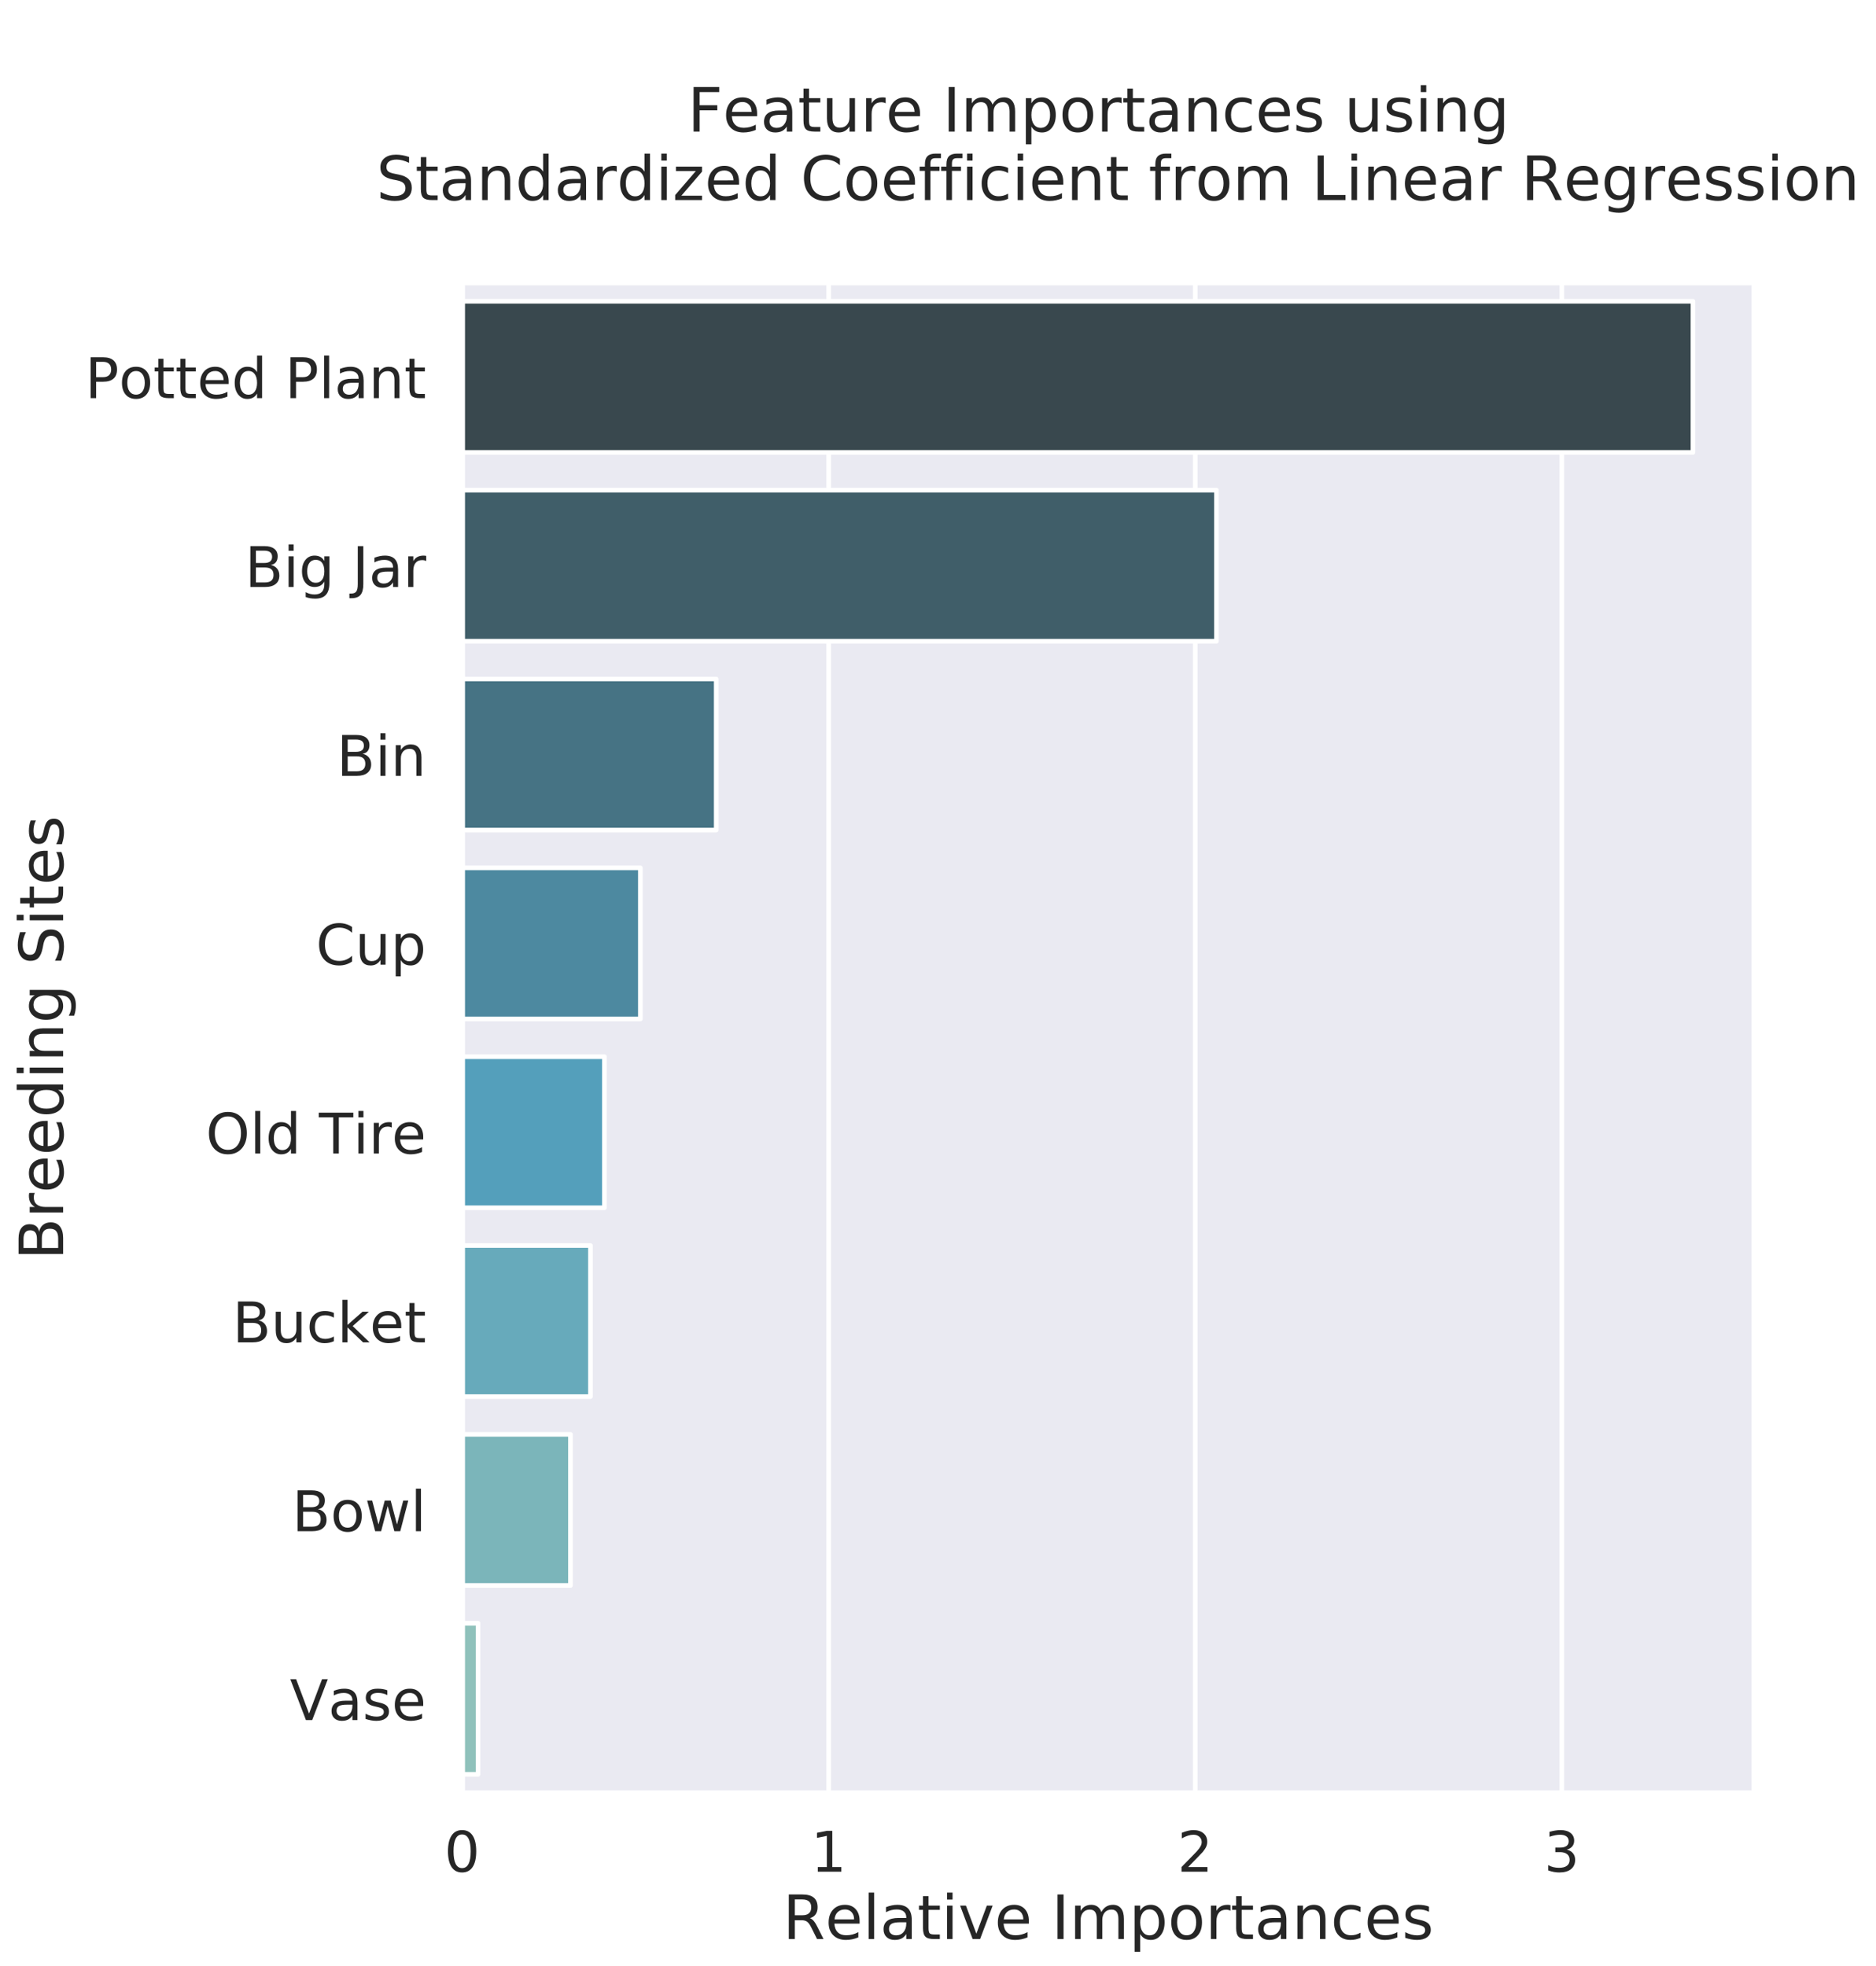 <?xml version="1.0" encoding="utf-8" standalone="no"?>
<!DOCTYPE svg PUBLIC "-//W3C//DTD SVG 1.1//EN"
  "http://www.w3.org/Graphics/SVG/1.1/DTD/svg11.dtd">
<!-- Created with matplotlib (http://matplotlib.org/) -->
<svg height="849pt" version="1.1" viewBox="0 0 810 849" width="810pt" xmlns="http://www.w3.org/2000/svg" xmlns:xlink="http://www.w3.org/1999/xlink">
 <defs>
  <style type="text/css">
*{stroke-linecap:butt;stroke-linejoin:round;}
  </style>
 </defs>
 <g id="figure_1">
  <g id="patch_1">
   <path d="M 0 849.938 
L 810.147 849.938 
L 810.147 0 
L 0 0 
z
" style="fill:#ffffff;"/>
  </g>
  <g id="axes_1">
   <g id="patch_2">
    <path d="M 199.526 774.267 
L 757.526 774.267 
L 757.526 121.947 
L 199.526 121.947 
z
" style="fill:#eaeaf2;"/>
   </g>
   <g id="matplotlib.axis_1">
    <g id="xtick_1">
     <g id="line2d_1">
      <path clip-path="url(#p5427d3a54d)" d="M 199.526 774.267 
L 199.526 121.947 
" style="fill:none;stroke:#ffffff;stroke-linecap:round;stroke-width:2;"/>
     </g>
     <g id="text_1">
      <!-- 0 -->
      <defs>
       <path d="M 31.781 66.406 
Q 24.172 66.406 20.328 58.906 
Q 16.5 51.422 16.5 36.375 
Q 16.5 21.391 20.328 13.891 
Q 24.172 6.391 31.781 6.391 
Q 39.453 6.391 43.281 13.891 
Q 47.125 21.391 47.125 36.375 
Q 47.125 51.422 43.281 58.906 
Q 39.453 66.406 31.781 66.406 
z
M 31.781 74.219 
Q 44.047 74.219 50.516 64.516 
Q 56.984 54.828 56.984 36.375 
Q 56.984 17.969 50.516 8.266 
Q 44.047 -1.422 31.781 -1.422 
Q 19.531 -1.422 13.062 8.266 
Q 6.594 17.969 6.594 36.375 
Q 6.594 54.828 13.062 64.516 
Q 19.531 74.219 31.781 74.219 
z
" id="DejaVuSans-30"/>
      </defs>
      <g style="fill:#262626;" transform="translate(191.828 808.155)scale(0.242 -0.242)">
       <use xlink:href="#DejaVuSans-30"/>
      </g>
     </g>
    </g>
    <g id="xtick_2">
     <g id="line2d_2">
      <path clip-path="url(#p5427d3a54d)" d="M 357.798 774.267 
L 357.798 121.947 
" style="fill:none;stroke:#ffffff;stroke-linecap:round;stroke-width:2;"/>
     </g>
     <g id="text_2">
      <!-- 1 -->
      <defs>
       <path d="M 12.406 8.297 
L 28.516 8.297 
L 28.516 63.922 
L 10.984 60.406 
L 10.984 69.391 
L 28.422 72.906 
L 38.281 72.906 
L 38.281 8.297 
L 54.391 8.297 
L 54.391 0 
L 12.406 0 
z
" id="DejaVuSans-31"/>
      </defs>
      <g style="fill:#262626;" transform="translate(350.099 808.155)scale(0.242 -0.242)">
       <use xlink:href="#DejaVuSans-31"/>
      </g>
     </g>
    </g>
    <g id="xtick_3">
     <g id="line2d_3">
      <path clip-path="url(#p5427d3a54d)" d="M 516.069 774.267 
L 516.069 121.947 
" style="fill:none;stroke:#ffffff;stroke-linecap:round;stroke-width:2;"/>
     </g>
     <g id="text_3">
      <!-- 2 -->
      <defs>
       <path d="M 19.188 8.297 
L 53.609 8.297 
L 53.609 0 
L 7.328 0 
L 7.328 8.297 
Q 12.938 14.109 22.625 23.891 
Q 32.328 33.688 34.812 36.531 
Q 39.547 41.844 41.422 45.531 
Q 43.312 49.219 43.312 52.781 
Q 43.312 58.594 39.234 62.25 
Q 35.156 65.922 28.609 65.922 
Q 23.969 65.922 18.812 64.312 
Q 13.672 62.703 7.812 59.422 
L 7.812 69.391 
Q 13.766 71.781 18.938 73 
Q 24.125 74.219 28.422 74.219 
Q 39.75 74.219 46.484 68.547 
Q 53.219 62.891 53.219 53.422 
Q 53.219 48.922 51.531 44.891 
Q 49.859 40.875 45.406 35.406 
Q 44.188 33.984 37.641 27.219 
Q 31.109 20.453 19.188 8.297 
z
" id="DejaVuSans-32"/>
      </defs>
      <g style="fill:#262626;" transform="translate(508.371 808.155)scale(0.242 -0.242)">
       <use xlink:href="#DejaVuSans-32"/>
      </g>
     </g>
    </g>
    <g id="xtick_4">
     <g id="line2d_4">
      <path clip-path="url(#p5427d3a54d)" d="M 674.341 774.267 
L 674.341 121.947 
" style="fill:none;stroke:#ffffff;stroke-linecap:round;stroke-width:2;"/>
     </g>
     <g id="text_4">
      <!-- 3 -->
      <defs>
       <path d="M 40.578 39.312 
Q 47.656 37.797 51.625 33 
Q 55.609 28.219 55.609 21.188 
Q 55.609 10.406 48.188 4.484 
Q 40.766 -1.422 27.094 -1.422 
Q 22.516 -1.422 17.656 -0.516 
Q 12.797 0.391 7.625 2.203 
L 7.625 11.719 
Q 11.719 9.328 16.594 8.109 
Q 21.484 6.891 26.812 6.891 
Q 36.078 6.891 40.938 10.547 
Q 45.797 14.203 45.797 21.188 
Q 45.797 27.641 41.281 31.266 
Q 36.766 34.906 28.719 34.906 
L 20.219 34.906 
L 20.219 43.016 
L 29.109 43.016 
Q 36.375 43.016 40.234 45.922 
Q 44.094 48.828 44.094 54.297 
Q 44.094 59.906 40.109 62.906 
Q 36.141 65.922 28.719 65.922 
Q 24.656 65.922 20.016 65.031 
Q 15.375 64.156 9.812 62.312 
L 9.812 71.094 
Q 15.438 72.656 20.344 73.438 
Q 25.25 74.219 29.594 74.219 
Q 40.828 74.219 47.359 69.109 
Q 53.906 64.016 53.906 55.328 
Q 53.906 49.266 50.438 45.094 
Q 46.969 40.922 40.578 39.312 
z
" id="DejaVuSans-33"/>
      </defs>
      <g style="fill:#262626;" transform="translate(666.642 808.155)scale(0.242 -0.242)">
       <use xlink:href="#DejaVuSans-33"/>
      </g>
     </g>
    </g>
    <g id="text_5">
     <!-- Relative Importances -->
     <defs>
      <path d="M 44.391 34.188 
Q 47.562 33.109 50.562 29.594 
Q 53.562 26.078 56.594 19.922 
L 66.609 0 
L 56 0 
L 46.688 18.703 
Q 43.062 26.031 39.672 28.422 
Q 36.281 30.812 30.422 30.812 
L 19.672 30.812 
L 19.672 0 
L 9.812 0 
L 9.812 72.906 
L 32.078 72.906 
Q 44.578 72.906 50.734 67.672 
Q 56.891 62.453 56.891 51.906 
Q 56.891 45.016 53.688 40.469 
Q 50.484 35.938 44.391 34.188 
z
M 19.672 64.797 
L 19.672 38.922 
L 32.078 38.922 
Q 39.203 38.922 42.844 42.219 
Q 46.484 45.516 46.484 51.906 
Q 46.484 58.297 42.844 61.547 
Q 39.203 64.797 32.078 64.797 
z
" id="DejaVuSans-52"/>
      <path d="M 56.203 29.594 
L 56.203 25.203 
L 14.891 25.203 
Q 15.484 15.922 20.484 11.062 
Q 25.484 6.203 34.422 6.203 
Q 39.594 6.203 44.453 7.469 
Q 49.312 8.734 54.109 11.281 
L 54.109 2.781 
Q 49.266 0.734 44.188 -0.344 
Q 39.109 -1.422 33.891 -1.422 
Q 20.797 -1.422 13.156 6.188 
Q 5.516 13.812 5.516 26.812 
Q 5.516 40.234 12.766 48.109 
Q 20.016 56 32.328 56 
Q 43.359 56 49.781 48.891 
Q 56.203 41.797 56.203 29.594 
z
M 47.219 32.234 
Q 47.125 39.594 43.094 43.984 
Q 39.062 48.391 32.422 48.391 
Q 24.906 48.391 20.391 44.141 
Q 15.875 39.891 15.188 32.172 
z
" id="DejaVuSans-65"/>
      <path d="M 9.422 75.984 
L 18.406 75.984 
L 18.406 0 
L 9.422 0 
z
" id="DejaVuSans-6c"/>
      <path d="M 34.281 27.484 
Q 23.391 27.484 19.188 25 
Q 14.984 22.516 14.984 16.5 
Q 14.984 11.719 18.141 8.906 
Q 21.297 6.109 26.703 6.109 
Q 34.188 6.109 38.703 11.406 
Q 43.219 16.703 43.219 25.484 
L 43.219 27.484 
z
M 52.203 31.203 
L 52.203 0 
L 43.219 0 
L 43.219 8.297 
Q 40.141 3.328 35.547 0.953 
Q 30.953 -1.422 24.312 -1.422 
Q 15.922 -1.422 10.953 3.297 
Q 6 8.016 6 15.922 
Q 6 25.141 12.172 29.828 
Q 18.359 34.516 30.609 34.516 
L 43.219 34.516 
L 43.219 35.406 
Q 43.219 41.609 39.141 45 
Q 35.062 48.391 27.688 48.391 
Q 23 48.391 18.547 47.266 
Q 14.109 46.141 10.016 43.891 
L 10.016 52.203 
Q 14.938 54.109 19.578 55.047 
Q 24.219 56 28.609 56 
Q 40.484 56 46.344 49.844 
Q 52.203 43.703 52.203 31.203 
z
" id="DejaVuSans-61"/>
      <path d="M 18.312 70.219 
L 18.312 54.688 
L 36.812 54.688 
L 36.812 47.703 
L 18.312 47.703 
L 18.312 18.016 
Q 18.312 11.328 20.141 9.422 
Q 21.969 7.516 27.594 7.516 
L 36.812 7.516 
L 36.812 0 
L 27.594 0 
Q 17.188 0 13.234 3.875 
Q 9.281 7.766 9.281 18.016 
L 9.281 47.703 
L 2.688 47.703 
L 2.688 54.688 
L 9.281 54.688 
L 9.281 70.219 
z
" id="DejaVuSans-74"/>
      <path d="M 9.422 54.688 
L 18.406 54.688 
L 18.406 0 
L 9.422 0 
z
M 9.422 75.984 
L 18.406 75.984 
L 18.406 64.594 
L 9.422 64.594 
z
" id="DejaVuSans-69"/>
      <path d="M 2.984 54.688 
L 12.5 54.688 
L 29.594 8.797 
L 46.688 54.688 
L 56.203 54.688 
L 35.688 0 
L 23.484 0 
z
" id="DejaVuSans-76"/>
      <path id="DejaVuSans-20"/>
      <path d="M 9.812 72.906 
L 19.672 72.906 
L 19.672 0 
L 9.812 0 
z
" id="DejaVuSans-49"/>
      <path d="M 52 44.188 
Q 55.375 50.25 60.062 53.125 
Q 64.75 56 71.094 56 
Q 79.641 56 84.281 50.016 
Q 88.922 44.047 88.922 33.016 
L 88.922 0 
L 79.891 0 
L 79.891 32.719 
Q 79.891 40.578 77.094 44.375 
Q 74.312 48.188 68.609 48.188 
Q 61.625 48.188 57.562 43.547 
Q 53.516 38.922 53.516 30.906 
L 53.516 0 
L 44.484 0 
L 44.484 32.719 
Q 44.484 40.625 41.703 44.406 
Q 38.922 48.188 33.109 48.188 
Q 26.219 48.188 22.156 43.531 
Q 18.109 38.875 18.109 30.906 
L 18.109 0 
L 9.078 0 
L 9.078 54.688 
L 18.109 54.688 
L 18.109 46.188 
Q 21.188 51.219 25.484 53.609 
Q 29.781 56 35.688 56 
Q 41.656 56 45.828 52.969 
Q 50 49.953 52 44.188 
z
" id="DejaVuSans-6d"/>
      <path d="M 18.109 8.203 
L 18.109 -20.797 
L 9.078 -20.797 
L 9.078 54.688 
L 18.109 54.688 
L 18.109 46.391 
Q 20.953 51.266 25.266 53.625 
Q 29.594 56 35.594 56 
Q 45.562 56 51.781 48.094 
Q 58.016 40.188 58.016 27.297 
Q 58.016 14.406 51.781 6.484 
Q 45.562 -1.422 35.594 -1.422 
Q 29.594 -1.422 25.266 0.953 
Q 20.953 3.328 18.109 8.203 
z
M 48.688 27.297 
Q 48.688 37.203 44.609 42.844 
Q 40.531 48.484 33.406 48.484 
Q 26.266 48.484 22.188 42.844 
Q 18.109 37.203 18.109 27.297 
Q 18.109 17.391 22.188 11.75 
Q 26.266 6.109 33.406 6.109 
Q 40.531 6.109 44.609 11.75 
Q 48.688 17.391 48.688 27.297 
z
" id="DejaVuSans-70"/>
      <path d="M 30.609 48.391 
Q 23.391 48.391 19.188 42.75 
Q 14.984 37.109 14.984 27.297 
Q 14.984 17.484 19.156 11.844 
Q 23.344 6.203 30.609 6.203 
Q 37.797 6.203 41.984 11.859 
Q 46.188 17.531 46.188 27.297 
Q 46.188 37.016 41.984 42.703 
Q 37.797 48.391 30.609 48.391 
z
M 30.609 56 
Q 42.328 56 49.016 48.375 
Q 55.719 40.766 55.719 27.297 
Q 55.719 13.875 49.016 6.219 
Q 42.328 -1.422 30.609 -1.422 
Q 18.844 -1.422 12.172 6.219 
Q 5.516 13.875 5.516 27.297 
Q 5.516 40.766 12.172 48.375 
Q 18.844 56 30.609 56 
z
" id="DejaVuSans-6f"/>
      <path d="M 41.109 46.297 
Q 39.594 47.172 37.812 47.578 
Q 36.031 48 33.891 48 
Q 26.266 48 22.188 43.047 
Q 18.109 38.094 18.109 28.812 
L 18.109 0 
L 9.078 0 
L 9.078 54.688 
L 18.109 54.688 
L 18.109 46.188 
Q 20.953 51.172 25.484 53.578 
Q 30.031 56 36.531 56 
Q 37.453 56 38.578 55.875 
Q 39.703 55.766 41.062 55.516 
z
" id="DejaVuSans-72"/>
      <path d="M 54.891 33.016 
L 54.891 0 
L 45.906 0 
L 45.906 32.719 
Q 45.906 40.484 42.875 44.328 
Q 39.844 48.188 33.797 48.188 
Q 26.516 48.188 22.312 43.547 
Q 18.109 38.922 18.109 30.906 
L 18.109 0 
L 9.078 0 
L 9.078 54.688 
L 18.109 54.688 
L 18.109 46.188 
Q 21.344 51.125 25.703 53.562 
Q 30.078 56 35.797 56 
Q 45.219 56 50.047 50.172 
Q 54.891 44.344 54.891 33.016 
z
" id="DejaVuSans-6e"/>
      <path d="M 48.781 52.594 
L 48.781 44.188 
Q 44.969 46.297 41.141 47.344 
Q 37.312 48.391 33.406 48.391 
Q 24.656 48.391 19.812 42.844 
Q 14.984 37.312 14.984 27.297 
Q 14.984 17.281 19.812 11.734 
Q 24.656 6.203 33.406 6.203 
Q 37.312 6.203 41.141 7.25 
Q 44.969 8.297 48.781 10.406 
L 48.781 2.094 
Q 45.016 0.344 40.984 -0.531 
Q 36.969 -1.422 32.422 -1.422 
Q 20.062 -1.422 12.781 6.344 
Q 5.516 14.109 5.516 27.297 
Q 5.516 40.672 12.859 48.328 
Q 20.219 56 33.016 56 
Q 37.156 56 41.109 55.141 
Q 45.062 54.297 48.781 52.594 
z
" id="DejaVuSans-63"/>
      <path d="M 44.281 53.078 
L 44.281 44.578 
Q 40.484 46.531 36.375 47.5 
Q 32.281 48.484 27.875 48.484 
Q 21.188 48.484 17.844 46.438 
Q 14.5 44.391 14.5 40.281 
Q 14.5 37.156 16.891 35.375 
Q 19.281 33.594 26.516 31.984 
L 29.594 31.297 
Q 39.156 29.25 43.188 25.516 
Q 47.219 21.781 47.219 15.094 
Q 47.219 7.469 41.188 3.016 
Q 35.156 -1.422 24.609 -1.422 
Q 20.219 -1.422 15.453 -0.562 
Q 10.688 0.297 5.422 2 
L 5.422 11.281 
Q 10.406 8.688 15.234 7.391 
Q 20.062 6.109 24.812 6.109 
Q 31.156 6.109 34.562 8.281 
Q 37.984 10.453 37.984 14.406 
Q 37.984 18.062 35.516 20.016 
Q 33.062 21.969 24.703 23.781 
L 21.578 24.516 
Q 13.234 26.266 9.516 29.906 
Q 5.812 33.547 5.812 39.891 
Q 5.812 47.609 11.281 51.797 
Q 16.75 56 26.812 56 
Q 31.781 56 36.172 55.266 
Q 40.578 54.547 44.281 53.078 
z
" id="DejaVuSans-73"/>
     </defs>
     <g style="fill:#262626;" transform="translate(337.992 837.247)scale(0.264 -0.264)">
      <use xlink:href="#DejaVuSans-52"/>
      <use x="69.42" xlink:href="#DejaVuSans-65"/>
      <use x="130.943" xlink:href="#DejaVuSans-6c"/>
      <use x="158.727" xlink:href="#DejaVuSans-61"/>
      <use x="220.006" xlink:href="#DejaVuSans-74"/>
      <use x="259.215" xlink:href="#DejaVuSans-69"/>
      <use x="286.998" xlink:href="#DejaVuSans-76"/>
      <use x="346.178" xlink:href="#DejaVuSans-65"/>
      <use x="407.701" xlink:href="#DejaVuSans-20"/>
      <use x="439.488" xlink:href="#DejaVuSans-49"/>
      <use x="468.98" xlink:href="#DejaVuSans-6d"/>
      <use x="566.393" xlink:href="#DejaVuSans-70"/>
      <use x="629.869" xlink:href="#DejaVuSans-6f"/>
      <use x="691.051" xlink:href="#DejaVuSans-72"/>
      <use x="732.164" xlink:href="#DejaVuSans-74"/>
      <use x="771.373" xlink:href="#DejaVuSans-61"/>
      <use x="832.652" xlink:href="#DejaVuSans-6e"/>
      <use x="896.031" xlink:href="#DejaVuSans-63"/>
      <use x="951.012" xlink:href="#DejaVuSans-65"/>
      <use x="1012.535" xlink:href="#DejaVuSans-73"/>
     </g>
    </g>
   </g>
   <g id="matplotlib.axis_2">
    <g id="ytick_1">
     <g id="text_6">
      <!-- Potted Plant -->
      <defs>
       <path d="M 19.672 64.797 
L 19.672 37.406 
L 32.078 37.406 
Q 38.969 37.406 42.719 40.969 
Q 46.484 44.531 46.484 51.125 
Q 46.484 57.672 42.719 61.234 
Q 38.969 64.797 32.078 64.797 
z
M 9.812 72.906 
L 32.078 72.906 
Q 44.344 72.906 50.609 67.359 
Q 56.891 61.812 56.891 51.125 
Q 56.891 40.328 50.609 34.812 
Q 44.344 29.297 32.078 29.297 
L 19.672 29.297 
L 19.672 0 
L 9.812 0 
z
" id="DejaVuSans-50"/>
       <path d="M 45.406 46.391 
L 45.406 75.984 
L 54.391 75.984 
L 54.391 0 
L 45.406 0 
L 45.406 8.203 
Q 42.578 3.328 38.25 0.953 
Q 33.938 -1.422 27.875 -1.422 
Q 17.969 -1.422 11.734 6.484 
Q 5.516 14.406 5.516 27.297 
Q 5.516 40.188 11.734 48.094 
Q 17.969 56 27.875 56 
Q 33.938 56 38.25 53.625 
Q 42.578 51.266 45.406 46.391 
z
M 14.797 27.297 
Q 14.797 17.391 18.875 11.75 
Q 22.953 6.109 30.078 6.109 
Q 37.203 6.109 41.297 11.75 
Q 45.406 17.391 45.406 27.297 
Q 45.406 37.203 41.297 42.844 
Q 37.203 48.484 30.078 48.484 
Q 22.953 48.484 18.875 42.844 
Q 14.797 37.203 14.797 27.297 
z
" id="DejaVuSans-64"/>
      </defs>
      <g style="fill:#262626;" transform="translate(36.75 171.911)scale(0.242 -0.242)">
       <use xlink:href="#DejaVuSans-50"/>
       <use x="60.256" xlink:href="#DejaVuSans-6f"/>
       <use x="121.438" xlink:href="#DejaVuSans-74"/>
       <use x="160.646" xlink:href="#DejaVuSans-74"/>
       <use x="199.855" xlink:href="#DejaVuSans-65"/>
       <use x="261.379" xlink:href="#DejaVuSans-64"/>
       <use x="324.855" xlink:href="#DejaVuSans-20"/>
       <use x="356.643" xlink:href="#DejaVuSans-50"/>
       <use x="416.945" xlink:href="#DejaVuSans-6c"/>
       <use x="444.729" xlink:href="#DejaVuSans-61"/>
       <use x="506.008" xlink:href="#DejaVuSans-6e"/>
       <use x="569.387" xlink:href="#DejaVuSans-74"/>
      </g>
     </g>
    </g>
    <g id="ytick_2">
     <g id="text_7">
      <!-- Big Jar -->
      <defs>
       <path d="M 19.672 34.812 
L 19.672 8.109 
L 35.5 8.109 
Q 43.453 8.109 47.281 11.406 
Q 51.125 14.703 51.125 21.484 
Q 51.125 28.328 47.281 31.562 
Q 43.453 34.812 35.5 34.812 
z
M 19.672 64.797 
L 19.672 42.828 
L 34.281 42.828 
Q 41.5 42.828 45.031 45.531 
Q 48.578 48.25 48.578 53.812 
Q 48.578 59.328 45.031 62.062 
Q 41.5 64.797 34.281 64.797 
z
M 9.812 72.906 
L 35.016 72.906 
Q 46.297 72.906 52.391 68.219 
Q 58.5 63.531 58.5 54.891 
Q 58.5 48.188 55.375 44.234 
Q 52.25 40.281 46.188 39.312 
Q 53.469 37.75 57.5 32.781 
Q 61.531 27.828 61.531 20.406 
Q 61.531 10.641 54.891 5.312 
Q 48.25 0 35.984 0 
L 9.812 0 
z
" id="DejaVuSans-42"/>
       <path d="M 45.406 27.984 
Q 45.406 37.75 41.375 43.109 
Q 37.359 48.484 30.078 48.484 
Q 22.859 48.484 18.828 43.109 
Q 14.797 37.75 14.797 27.984 
Q 14.797 18.266 18.828 12.891 
Q 22.859 7.516 30.078 7.516 
Q 37.359 7.516 41.375 12.891 
Q 45.406 18.266 45.406 27.984 
z
M 54.391 6.781 
Q 54.391 -7.172 48.188 -13.984 
Q 42 -20.797 29.203 -20.797 
Q 24.469 -20.797 20.266 -20.094 
Q 16.062 -19.391 12.109 -17.922 
L 12.109 -9.188 
Q 16.062 -11.328 19.922 -12.344 
Q 23.781 -13.375 27.781 -13.375 
Q 36.625 -13.375 41.016 -8.766 
Q 45.406 -4.156 45.406 5.172 
L 45.406 9.625 
Q 42.625 4.781 38.281 2.391 
Q 33.938 0 27.875 0 
Q 17.828 0 11.672 7.656 
Q 5.516 15.328 5.516 27.984 
Q 5.516 40.672 11.672 48.328 
Q 17.828 56 27.875 56 
Q 33.938 56 38.281 53.609 
Q 42.625 51.219 45.406 46.391 
L 45.406 54.688 
L 54.391 54.688 
z
" id="DejaVuSans-67"/>
       <path d="M 9.812 72.906 
L 19.672 72.906 
L 19.672 5.078 
Q 19.672 -8.109 14.672 -14.062 
Q 9.672 -20.016 -1.422 -20.016 
L -5.172 -20.016 
L -5.172 -11.719 
L -2.094 -11.719 
Q 4.438 -11.719 7.125 -8.047 
Q 9.812 -4.391 9.812 5.078 
z
" id="DejaVuSans-4a"/>
      </defs>
      <g style="fill:#262626;" transform="translate(105.728 253.451)scale(0.242 -0.242)">
       <use xlink:href="#DejaVuSans-42"/>
       <use x="68.604" xlink:href="#DejaVuSans-69"/>
       <use x="96.387" xlink:href="#DejaVuSans-67"/>
       <use x="159.863" xlink:href="#DejaVuSans-20"/>
       <use x="191.65" xlink:href="#DejaVuSans-4a"/>
       <use x="221.143" xlink:href="#DejaVuSans-61"/>
       <use x="282.422" xlink:href="#DejaVuSans-72"/>
      </g>
     </g>
    </g>
    <g id="ytick_3">
     <g id="text_8">
      <!-- Bin -->
      <g style="fill:#262626;" transform="translate(145.363 334.991)scale(0.242 -0.242)">
       <use xlink:href="#DejaVuSans-42"/>
       <use x="68.604" xlink:href="#DejaVuSans-69"/>
       <use x="96.387" xlink:href="#DejaVuSans-6e"/>
      </g>
     </g>
    </g>
    <g id="ytick_4">
     <g id="text_9">
      <!-- Cup -->
      <defs>
       <path d="M 64.406 67.281 
L 64.406 56.891 
Q 59.422 61.531 53.781 63.812 
Q 48.141 66.109 41.797 66.109 
Q 29.297 66.109 22.656 58.469 
Q 16.016 50.828 16.016 36.375 
Q 16.016 21.969 22.656 14.328 
Q 29.297 6.688 41.797 6.688 
Q 48.141 6.688 53.781 8.984 
Q 59.422 11.281 64.406 15.922 
L 64.406 5.609 
Q 59.234 2.094 53.438 0.328 
Q 47.656 -1.422 41.219 -1.422 
Q 24.656 -1.422 15.125 8.703 
Q 5.609 18.844 5.609 36.375 
Q 5.609 53.953 15.125 64.078 
Q 24.656 74.219 41.219 74.219 
Q 47.75 74.219 53.531 72.484 
Q 59.328 70.75 64.406 67.281 
z
" id="DejaVuSans-43"/>
       <path d="M 8.5 21.578 
L 8.5 54.688 
L 17.484 54.688 
L 17.484 21.922 
Q 17.484 14.156 20.5 10.266 
Q 23.531 6.391 29.594 6.391 
Q 36.859 6.391 41.078 11.031 
Q 45.312 15.672 45.312 23.688 
L 45.312 54.688 
L 54.297 54.688 
L 54.297 0 
L 45.312 0 
L 45.312 8.406 
Q 42.047 3.422 37.719 1 
Q 33.406 -1.422 27.688 -1.422 
Q 18.266 -1.422 13.375 4.438 
Q 8.5 10.297 8.5 21.578 
z
M 31.109 56 
z
" id="DejaVuSans-75"/>
      </defs>
      <g style="fill:#262626;" transform="translate(136.428 416.531)scale(0.242 -0.242)">
       <use xlink:href="#DejaVuSans-43"/>
       <use x="69.824" xlink:href="#DejaVuSans-75"/>
       <use x="133.203" xlink:href="#DejaVuSans-70"/>
      </g>
     </g>
    </g>
    <g id="ytick_5">
     <g id="text_10">
      <!-- Old Tire -->
      <defs>
       <path d="M 39.406 66.219 
Q 28.656 66.219 22.328 58.203 
Q 16.016 50.203 16.016 36.375 
Q 16.016 22.609 22.328 14.594 
Q 28.656 6.594 39.406 6.594 
Q 50.141 6.594 56.422 14.594 
Q 62.703 22.609 62.703 36.375 
Q 62.703 50.203 56.422 58.203 
Q 50.141 66.219 39.406 66.219 
z
M 39.406 74.219 
Q 54.734 74.219 63.906 63.938 
Q 73.094 53.656 73.094 36.375 
Q 73.094 19.141 63.906 8.859 
Q 54.734 -1.422 39.406 -1.422 
Q 24.031 -1.422 14.812 8.828 
Q 5.609 19.094 5.609 36.375 
Q 5.609 53.656 14.812 63.938 
Q 24.031 74.219 39.406 74.219 
z
" id="DejaVuSans-4f"/>
       <path d="M -0.297 72.906 
L 61.375 72.906 
L 61.375 64.594 
L 35.5 64.594 
L 35.5 0 
L 25.594 0 
L 25.594 64.594 
L -0.297 64.594 
z
" id="DejaVuSans-54"/>
      </defs>
      <g style="fill:#262626;" transform="translate(88.875 498.071)scale(0.242 -0.242)">
       <use xlink:href="#DejaVuSans-4f"/>
       <use x="78.711" xlink:href="#DejaVuSans-6c"/>
       <use x="106.494" xlink:href="#DejaVuSans-64"/>
       <use x="169.971" xlink:href="#DejaVuSans-20"/>
       <use x="201.758" xlink:href="#DejaVuSans-54"/>
       <use x="262.795" xlink:href="#DejaVuSans-69"/>
       <use x="290.578" xlink:href="#DejaVuSans-72"/>
       <use x="331.66" xlink:href="#DejaVuSans-65"/>
      </g>
     </g>
    </g>
    <g id="ytick_6">
     <g id="text_11">
      <!-- Bucket -->
      <defs>
       <path d="M 9.078 75.984 
L 18.109 75.984 
L 18.109 31.109 
L 44.922 54.688 
L 56.391 54.688 
L 27.391 29.109 
L 57.625 0 
L 45.906 0 
L 18.109 26.703 
L 18.109 0 
L 9.078 0 
z
" id="DejaVuSans-6b"/>
      </defs>
      <g style="fill:#262626;" transform="translate(100.4 579.611)scale(0.242 -0.242)">
       <use xlink:href="#DejaVuSans-42"/>
       <use x="68.604" xlink:href="#DejaVuSans-75"/>
       <use x="131.982" xlink:href="#DejaVuSans-63"/>
       <use x="186.963" xlink:href="#DejaVuSans-6b"/>
       <use x="244.826" xlink:href="#DejaVuSans-65"/>
       <use x="306.35" xlink:href="#DejaVuSans-74"/>
      </g>
     </g>
    </g>
    <g id="ytick_7">
     <g id="text_12">
      <!-- Bowl -->
      <defs>
       <path d="M 4.203 54.688 
L 13.188 54.688 
L 24.422 12.016 
L 35.594 54.688 
L 46.188 54.688 
L 57.422 12.016 
L 68.609 54.688 
L 77.594 54.688 
L 63.281 0 
L 52.688 0 
L 40.922 44.828 
L 29.109 0 
L 18.5 0 
z
" id="DejaVuSans-77"/>
      </defs>
      <g style="fill:#262626;" transform="translate(126.101 661.151)scale(0.242 -0.242)">
       <use xlink:href="#DejaVuSans-42"/>
       <use x="68.604" xlink:href="#DejaVuSans-6f"/>
       <use x="129.785" xlink:href="#DejaVuSans-77"/>
       <use x="211.572" xlink:href="#DejaVuSans-6c"/>
      </g>
     </g>
    </g>
    <g id="ytick_8">
     <g id="text_13">
      <!-- Vase -->
      <defs>
       <path d="M 28.609 0 
L 0.781 72.906 
L 11.078 72.906 
L 34.188 11.531 
L 57.328 72.906 
L 67.578 72.906 
L 39.797 0 
z
" id="DejaVuSans-56"/>
      </defs>
      <g style="fill:#262626;" transform="translate(125.171 742.691)scale(0.242 -0.242)">
       <use xlink:href="#DejaVuSans-56"/>
       <use x="68.299" xlink:href="#DejaVuSans-61"/>
       <use x="129.578" xlink:href="#DejaVuSans-73"/>
       <use x="181.678" xlink:href="#DejaVuSans-65"/>
      </g>
     </g>
    </g>
    <g id="text_14">
     <!-- Breeding Sites -->
     <defs>
      <path d="M 53.516 70.516 
L 53.516 60.891 
Q 47.906 63.578 42.922 64.891 
Q 37.938 66.219 33.297 66.219 
Q 25.25 66.219 20.875 63.094 
Q 16.5 59.969 16.5 54.203 
Q 16.5 49.359 19.406 46.891 
Q 22.312 44.438 30.422 42.922 
L 36.375 41.703 
Q 47.406 39.594 52.656 34.297 
Q 57.906 29 57.906 20.125 
Q 57.906 9.516 50.797 4.047 
Q 43.703 -1.422 29.984 -1.422 
Q 24.812 -1.422 18.969 -0.25 
Q 13.141 0.922 6.891 3.219 
L 6.891 13.375 
Q 12.891 10.016 18.656 8.297 
Q 24.422 6.594 29.984 6.594 
Q 38.422 6.594 43.016 9.906 
Q 47.609 13.234 47.609 19.391 
Q 47.609 24.75 44.312 27.781 
Q 41.016 30.812 33.5 32.328 
L 27.484 33.5 
Q 16.453 35.688 11.516 40.375 
Q 6.594 45.062 6.594 53.422 
Q 6.594 63.094 13.406 68.656 
Q 20.219 74.219 32.172 74.219 
Q 37.312 74.219 42.625 73.281 
Q 47.953 72.359 53.516 70.516 
z
" id="DejaVuSans-53"/>
     </defs>
     <g style="fill:#262626;" transform="translate(27.26 544.038)rotate(-90)scale(0.264 -0.264)">
      <use xlink:href="#DejaVuSans-42"/>
      <use x="68.604" xlink:href="#DejaVuSans-72"/>
      <use x="109.686" xlink:href="#DejaVuSans-65"/>
      <use x="171.209" xlink:href="#DejaVuSans-65"/>
      <use x="232.732" xlink:href="#DejaVuSans-64"/>
      <use x="296.209" xlink:href="#DejaVuSans-69"/>
      <use x="323.992" xlink:href="#DejaVuSans-6e"/>
      <use x="387.371" xlink:href="#DejaVuSans-67"/>
      <use x="450.848" xlink:href="#DejaVuSans-20"/>
      <use x="482.635" xlink:href="#DejaVuSans-53"/>
      <use x="546.111" xlink:href="#DejaVuSans-69"/>
      <use x="573.895" xlink:href="#DejaVuSans-74"/>
      <use x="613.104" xlink:href="#DejaVuSans-65"/>
      <use x="674.627" xlink:href="#DejaVuSans-73"/>
     </g>
    </g>
   </g>
   <g id="patch_3">
    <path clip-path="url(#p5427d3a54d)" d="M 199.526 130.101 
L 730.955 130.101 
L 730.955 195.333 
L 199.526 195.333 
z
" style="fill:#39484e;stroke:#ffffff;stroke-linejoin:miter;stroke-width:2;"/>
   </g>
   <g id="patch_4">
    <path clip-path="url(#p5427d3a54d)" d="M 199.526 211.641 
L 525.217 211.641 
L 525.217 276.873 
L 199.526 276.873 
z
" style="fill:#405e69;stroke:#ffffff;stroke-linejoin:miter;stroke-width:2;"/>
   </g>
   <g id="patch_5">
    <path clip-path="url(#p5427d3a54d)" d="M 199.526 293.181 
L 309.24 293.181 
L 309.24 358.413 
L 199.526 358.413 
z
" style="fill:#467384;stroke:#ffffff;stroke-linejoin:miter;stroke-width:2;"/>
   </g>
   <g id="patch_6">
    <path clip-path="url(#p5427d3a54d)" d="M 199.526 374.721 
L 276.494 374.721 
L 276.494 439.953 
L 199.526 439.953 
z
" style="fill:#4d89a0;stroke:#ffffff;stroke-linejoin:miter;stroke-width:2;"/>
   </g>
   <g id="patch_7">
    <path clip-path="url(#p5427d3a54d)" d="M 199.526 456.261 
L 260.967 456.261 
L 260.967 521.493 
L 199.526 521.493 
z
" style="fill:#549fbb;stroke:#ffffff;stroke-linejoin:miter;stroke-width:2;"/>
   </g>
   <g id="patch_8">
    <path clip-path="url(#p5427d3a54d)" d="M 199.526 537.801 
L 254.937 537.801 
L 254.937 603.033 
L 199.526 603.033 
z
" style="fill:#67aabb;stroke:#ffffff;stroke-linejoin:miter;stroke-width:2;"/>
   </g>
   <g id="patch_9">
    <path clip-path="url(#p5427d3a54d)" d="M 199.526 619.341 
L 246.311 619.341 
L 246.311 684.573 
L 199.526 684.573 
z
" style="fill:#7bb5ba;stroke:#ffffff;stroke-linejoin:miter;stroke-width:2;"/>
   </g>
   <g id="patch_10">
    <path clip-path="url(#p5427d3a54d)" d="M 199.526 700.881 
L 206.411 700.881 
L 206.411 766.113 
L 199.526 766.113 
z
" style="fill:#8fc1bb;stroke:#ffffff;stroke-linejoin:miter;stroke-width:2;"/>
   </g>
   <g id="line2d_5">
    <path clip-path="url(#p5427d3a54d)" d="M 0 0 
" style="fill:none;stroke:#424242;stroke-linecap:round;stroke-width:5.4;"/>
   </g>
   <g id="line2d_6">
    <path clip-path="url(#p5427d3a54d)" d="M 0 0 
" style="fill:none;stroke:#424242;stroke-linecap:round;stroke-width:5.4;"/>
   </g>
   <g id="line2d_7">
    <path clip-path="url(#p5427d3a54d)" d="M 0 0 
" style="fill:none;stroke:#424242;stroke-linecap:round;stroke-width:5.4;"/>
   </g>
   <g id="line2d_8">
    <path clip-path="url(#p5427d3a54d)" d="M 0 0 
" style="fill:none;stroke:#424242;stroke-linecap:round;stroke-width:5.4;"/>
   </g>
   <g id="line2d_9">
    <path clip-path="url(#p5427d3a54d)" d="M 0 0 
" style="fill:none;stroke:#424242;stroke-linecap:round;stroke-width:5.4;"/>
   </g>
   <g id="line2d_10">
    <path clip-path="url(#p5427d3a54d)" d="M 0 0 
" style="fill:none;stroke:#424242;stroke-linecap:round;stroke-width:5.4;"/>
   </g>
   <g id="line2d_11">
    <path clip-path="url(#p5427d3a54d)" d="M 0 0 
" style="fill:none;stroke:#424242;stroke-linecap:round;stroke-width:5.4;"/>
   </g>
   <g id="line2d_12">
    <path clip-path="url(#p5427d3a54d)" d="M 0 0 
" style="fill:none;stroke:#424242;stroke-linecap:round;stroke-width:5.4;"/>
   </g>
   <g id="patch_11">
    <path d="M 199.526 774.267 
L 199.526 121.947 
" style="fill:none;stroke:#ffffff;stroke-linecap:square;stroke-linejoin:miter;stroke-width:2.5;"/>
   </g>
   <g id="patch_12">
    <path d="M 757.526 774.267 
L 757.526 121.947 
" style="fill:none;stroke:#ffffff;stroke-linecap:square;stroke-linejoin:miter;stroke-width:2.5;"/>
   </g>
   <g id="patch_13">
    <path d="M 199.526 774.267 
L 757.526 774.267 
" style="fill:none;stroke:#ffffff;stroke-linecap:square;stroke-linejoin:miter;stroke-width:2.5;"/>
   </g>
   <g id="patch_14">
    <path d="M 199.526 121.947 
L 757.526 121.947 
" style="fill:none;stroke:#ffffff;stroke-linecap:square;stroke-linejoin:miter;stroke-width:2.5;"/>
   </g>
   <g id="text_15">
    <!--  -->
    <g style="fill:#262626;" transform="translate(478.526 27.26)scale(0.264 -0.264)"/>
    <!-- Feature Importances using  -->
    <defs>
     <path d="M 9.812 72.906 
L 51.703 72.906 
L 51.703 64.594 
L 19.672 64.594 
L 19.672 43.109 
L 48.578 43.109 
L 48.578 34.812 
L 19.672 34.812 
L 19.672 0 
L 9.812 0 
z
" id="DejaVuSans-46"/>
    </defs>
    <g style="fill:#262626;" transform="translate(296.888 56.822)scale(0.264 -0.264)">
     <use xlink:href="#DejaVuSans-46"/>
     <use x="57.441" xlink:href="#DejaVuSans-65"/>
     <use x="118.965" xlink:href="#DejaVuSans-61"/>
     <use x="180.244" xlink:href="#DejaVuSans-74"/>
     <use x="219.453" xlink:href="#DejaVuSans-75"/>
     <use x="282.832" xlink:href="#DejaVuSans-72"/>
     <use x="323.914" xlink:href="#DejaVuSans-65"/>
     <use x="385.438" xlink:href="#DejaVuSans-20"/>
     <use x="417.225" xlink:href="#DejaVuSans-49"/>
     <use x="446.717" xlink:href="#DejaVuSans-6d"/>
     <use x="544.129" xlink:href="#DejaVuSans-70"/>
     <use x="607.605" xlink:href="#DejaVuSans-6f"/>
     <use x="668.787" xlink:href="#DejaVuSans-72"/>
     <use x="709.9" xlink:href="#DejaVuSans-74"/>
     <use x="749.109" xlink:href="#DejaVuSans-61"/>
     <use x="810.389" xlink:href="#DejaVuSans-6e"/>
     <use x="873.768" xlink:href="#DejaVuSans-63"/>
     <use x="928.748" xlink:href="#DejaVuSans-65"/>
     <use x="990.271" xlink:href="#DejaVuSans-73"/>
     <use x="1042.371" xlink:href="#DejaVuSans-20"/>
     <use x="1074.158" xlink:href="#DejaVuSans-75"/>
     <use x="1137.537" xlink:href="#DejaVuSans-73"/>
     <use x="1189.637" xlink:href="#DejaVuSans-69"/>
     <use x="1217.42" xlink:href="#DejaVuSans-6e"/>
     <use x="1280.799" xlink:href="#DejaVuSans-67"/>
     <use x="1344.275" xlink:href="#DejaVuSans-20"/>
    </g>
    <!--  Standardized Coefficient from Linear Regression -->
    <defs>
     <path d="M 5.516 54.688 
L 48.188 54.688 
L 48.188 46.484 
L 14.406 7.172 
L 48.188 7.172 
L 48.188 0 
L 4.297 0 
L 4.297 8.203 
L 38.094 47.516 
L 5.516 47.516 
z
" id="DejaVuSans-7a"/>
     <path d="M 37.109 75.984 
L 37.109 68.5 
L 28.516 68.5 
Q 23.688 68.5 21.797 66.547 
Q 19.922 64.594 19.922 59.516 
L 19.922 54.688 
L 34.719 54.688 
L 34.719 47.703 
L 19.922 47.703 
L 19.922 0 
L 10.891 0 
L 10.891 47.703 
L 2.297 47.703 
L 2.297 54.688 
L 10.891 54.688 
L 10.891 58.5 
Q 10.891 67.625 15.141 71.797 
Q 19.391 75.984 28.609 75.984 
z
" id="DejaVuSans-66"/>
     <path d="M 9.812 72.906 
L 19.672 72.906 
L 19.672 8.297 
L 55.172 8.297 
L 55.172 0 
L 9.812 0 
z
" id="DejaVuSans-4c"/>
    </defs>
    <g style="fill:#262626;" transform="translate(154.105 86.384)scale(0.264 -0.264)">
     <use xlink:href="#DejaVuSans-20"/>
     <use x="31.787" xlink:href="#DejaVuSans-53"/>
     <use x="95.264" xlink:href="#DejaVuSans-74"/>
     <use x="134.473" xlink:href="#DejaVuSans-61"/>
     <use x="195.752" xlink:href="#DejaVuSans-6e"/>
     <use x="259.131" xlink:href="#DejaVuSans-64"/>
     <use x="322.607" xlink:href="#DejaVuSans-61"/>
     <use x="383.887" xlink:href="#DejaVuSans-72"/>
     <use x="424.984" xlink:href="#DejaVuSans-64"/>
     <use x="488.461" xlink:href="#DejaVuSans-69"/>
     <use x="516.244" xlink:href="#DejaVuSans-7a"/>
     <use x="568.734" xlink:href="#DejaVuSans-65"/>
     <use x="630.258" xlink:href="#DejaVuSans-64"/>
     <use x="693.734" xlink:href="#DejaVuSans-20"/>
     <use x="725.521" xlink:href="#DejaVuSans-43"/>
     <use x="795.346" xlink:href="#DejaVuSans-6f"/>
     <use x="856.527" xlink:href="#DejaVuSans-65"/>
     <use x="918.051" xlink:href="#DejaVuSans-66"/>
     <use x="953.256" xlink:href="#DejaVuSans-66"/>
     <use x="988.461" xlink:href="#DejaVuSans-69"/>
     <use x="1016.244" xlink:href="#DejaVuSans-63"/>
     <use x="1071.225" xlink:href="#DejaVuSans-69"/>
     <use x="1099.008" xlink:href="#DejaVuSans-65"/>
     <use x="1160.531" xlink:href="#DejaVuSans-6e"/>
     <use x="1223.91" xlink:href="#DejaVuSans-74"/>
     <use x="1263.119" xlink:href="#DejaVuSans-20"/>
     <use x="1294.906" xlink:href="#DejaVuSans-66"/>
     <use x="1330.111" xlink:href="#DejaVuSans-72"/>
     <use x="1371.193" xlink:href="#DejaVuSans-6f"/>
     <use x="1432.375" xlink:href="#DejaVuSans-6d"/>
     <use x="1529.787" xlink:href="#DejaVuSans-20"/>
     <use x="1561.574" xlink:href="#DejaVuSans-4c"/>
     <use x="1617.287" xlink:href="#DejaVuSans-69"/>
     <use x="1645.07" xlink:href="#DejaVuSans-6e"/>
     <use x="1708.449" xlink:href="#DejaVuSans-65"/>
     <use x="1769.973" xlink:href="#DejaVuSans-61"/>
     <use x="1831.252" xlink:href="#DejaVuSans-72"/>
     <use x="1872.365" xlink:href="#DejaVuSans-20"/>
     <use x="1904.152" xlink:href="#DejaVuSans-52"/>
     <use x="1973.572" xlink:href="#DejaVuSans-65"/>
     <use x="2035.096" xlink:href="#DejaVuSans-67"/>
     <use x="2098.572" xlink:href="#DejaVuSans-72"/>
     <use x="2139.654" xlink:href="#DejaVuSans-65"/>
     <use x="2201.178" xlink:href="#DejaVuSans-73"/>
     <use x="2253.277" xlink:href="#DejaVuSans-73"/>
     <use x="2305.377" xlink:href="#DejaVuSans-69"/>
     <use x="2333.16" xlink:href="#DejaVuSans-6f"/>
     <use x="2394.342" xlink:href="#DejaVuSans-6e"/>
    </g>
    <!--  -->
    <g style="fill:#262626;" transform="translate(478.526 115.947)scale(0.264 -0.264)"/>
   </g>
  </g>
 </g>
 <defs>
  <clipPath id="p5427d3a54d">
   <rect height="652.32" width="558" x="199.526" y="121.947"/>
  </clipPath>
 </defs>
</svg>
